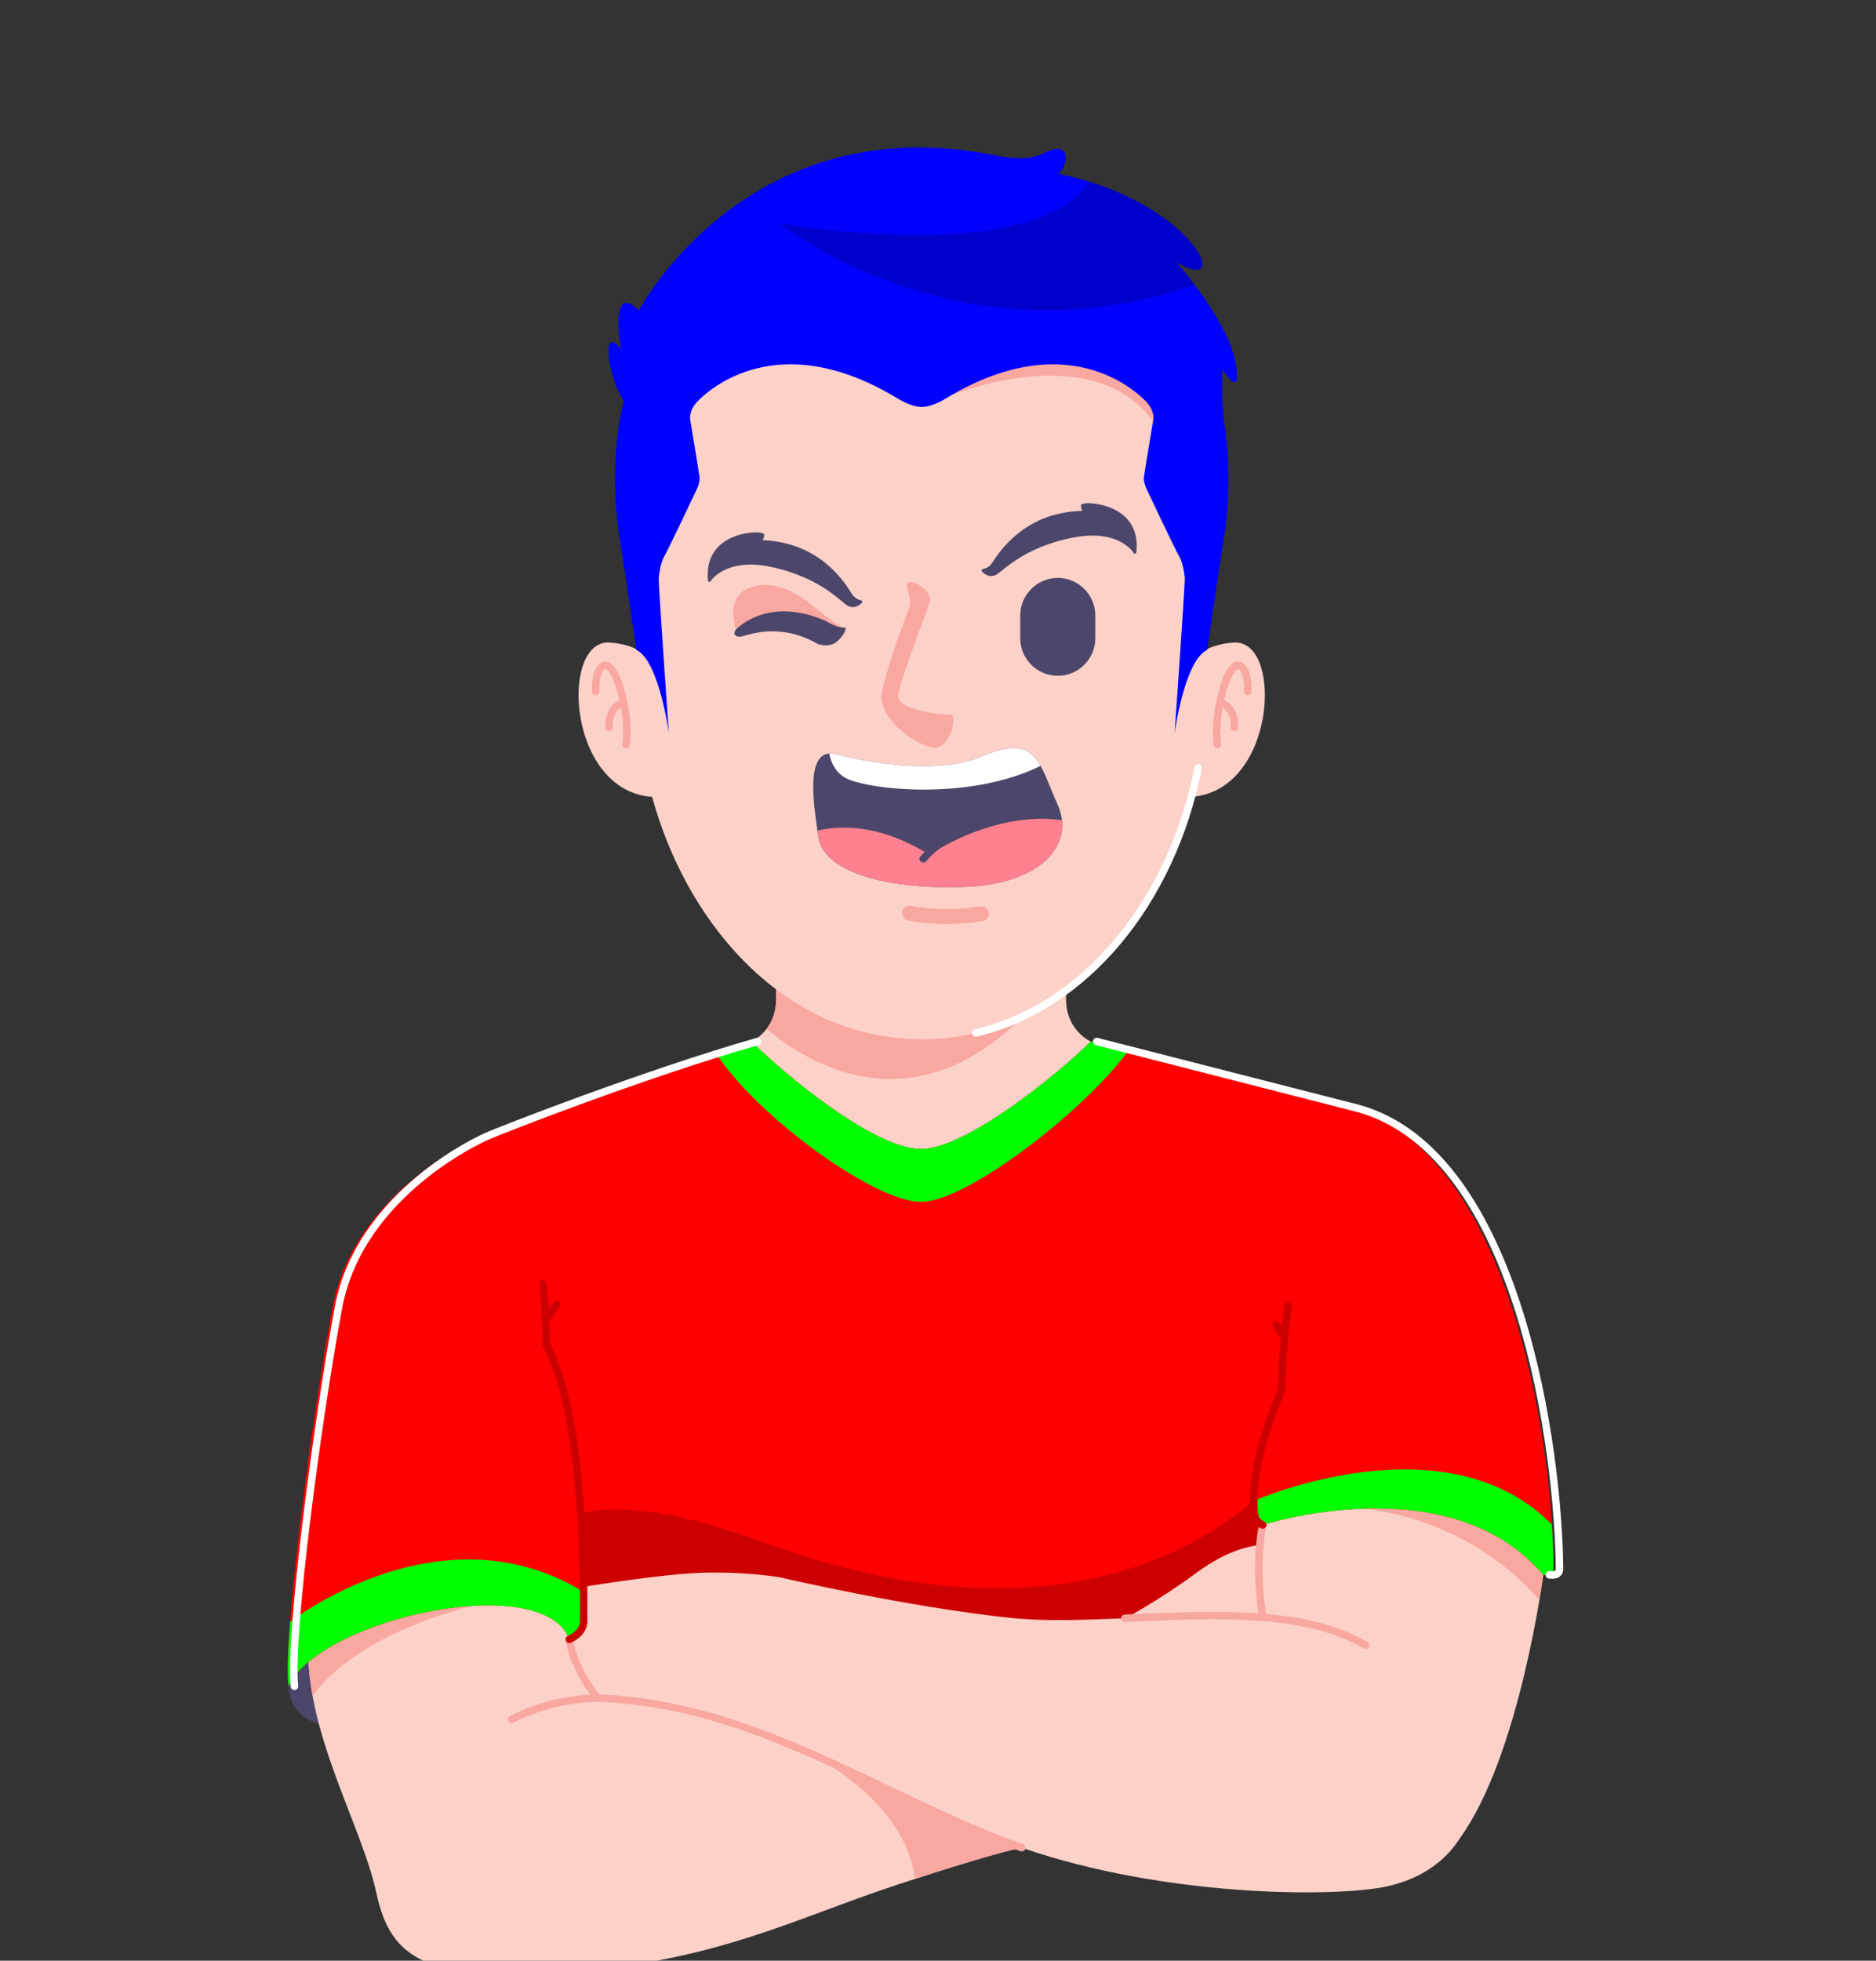 <svg width="224" height="234" viewBox="0 0 224 234" fill="none" xmlns="http://www.w3.org/2000/svg">
<rect x="0" y="0" width="224" height="234" fill="#333333" stroke="none"/>
<g clip-path="url(#clip0_1_1358)">
<path fill-rule="evenodd" clip-rule="evenodd" d="M41.534 205.995C38.656 206.298 34.74 205.5 34.44 201.242C34.143 196.984 38.521 196.734 38.604 196.866C38.687 196.998 41.714 202.41 41.714 202.523L41.534 205.995Z" fill="#4C466A"/>
<path fill-rule="evenodd" clip-rule="evenodd" d="M92.675 144.293H127.292V127.676C129.424 126.971 131.673 126.109 131.673 126.109L130.235 124.299C130.235 124.299 127.292 123.009 127.292 119.248V87.271H92.675V119.248C92.675 123.009 89.731 124.299 89.731 124.299L88.293 126.109C88.293 126.109 90.541 126.971 92.675 127.676V144.293Z" fill="#FCD1C8"/>
<path fill-rule="evenodd" clip-rule="evenodd" d="M92.673 108.952V119.248C92.673 120.846 92.143 121.999 91.531 122.793C96.915 127.315 110.672 135.613 125.013 118.153L103.035 105.296C103.035 105.296 97.292 107.351 92.673 108.952Z" fill="#F9A8A1"/>
<path fill-rule="evenodd" clip-rule="evenodd" d="M57.276 135.679C58.654 135.012 76.588 128.047 89.731 124.299C93.565 128.127 104.352 137.124 109.981 137.124C115.345 137.124 126.401 128.127 130.235 124.299L161.337 132.252V194.032L160.307 205.867H62.177L57.276 135.679Z" fill="#FF0001"/>
<path fill-rule="evenodd" clip-rule="evenodd" d="M161.337 174.58V194.032L161.099 196.76C151.608 197.831 122.763 201.309 118.469 202.104C115.427 202.667 94.472 204.845 77.695 205.867H62.177L61.155 191.236C63.498 186.611 65.763 182.679 65.763 182.679C65.763 182.679 69.635 176.139 91.221 184.093C112.807 192.049 135.535 192.485 151.659 177.4C156.263 173.092 159.328 172.802 161.337 174.58Z" fill="#CC0001"/>
<path fill-rule="evenodd" clip-rule="evenodd" d="M93.08 188.236C93.08 188.236 88.076 187.378 82.26 187.783C76.445 188.19 68.198 189.631 68.198 189.631L65.268 194.544L68.333 204.102C68.333 204.102 71.714 205.588 73.381 204.46C75.049 203.334 93.575 193.374 93.08 188.236Z" fill="#FCD1C8"/>
<path fill-rule="evenodd" clip-rule="evenodd" d="M67.974 195.651C67.974 195.651 68.379 199.055 71.354 202.662L79.737 200.224L107.863 201.938L122.039 220.528C122.039 220.528 119.764 220.778 107.415 224.835C95.063 228.892 85.867 233.94 68.469 235.294C51.07 236.646 46.651 233.94 44.939 225.918C43.224 217.892 36.375 206.716 36.825 195.988C37.276 185.26 54.675 185.168 54.675 185.168C54.675 185.168 68.287 187.242 67.974 195.651Z" fill="#FCD1C8"/>
<path fill-rule="evenodd" clip-rule="evenodd" d="M109.647 204.278L122.039 220.528C122.039 220.528 119.995 220.755 109.264 224.231C107.831 213.804 94.979 208.492 94.979 208.492L108.18 203.932C108.679 204.046 109.169 204.162 109.647 204.278Z" fill="#F9A8A1"/>
<path fill-rule="evenodd" clip-rule="evenodd" d="M37.318 202.376C36.932 200.247 36.737 198.11 36.825 195.988C37.154 188.164 46.495 185.998 51.53 185.398L56.513 191.647C56.513 191.647 43.146 194.527 37.318 202.376Z" fill="#F9A8A1"/>
<path fill-rule="evenodd" clip-rule="evenodd" d="M131.12 195.085L134.379 193.127C134.379 193.127 138.333 191.028 142.751 187.783C147.167 184.538 150.861 183.636 155.552 184.719C160.24 185.799 161.337 191.299 161.337 191.299C161.337 191.299 158.167 199.411 155.281 198.059C152.397 196.708 131.12 195.085 131.12 195.085Z" fill="#FCD1C8"/>
<path fill-rule="evenodd" clip-rule="evenodd" d="M184.271 187.944C184.271 187.944 181.473 209.474 174.328 219.364L150.789 193.034C150.789 193.034 149.703 187.111 150.779 181.995C151.857 176.878 151.857 176.878 151.857 176.878C151.857 176.878 172.772 173.179 173.763 173.722C174.755 174.263 184.221 182.375 184.271 187.944Z" fill="#FCD1C8"/>
<path fill-rule="evenodd" clip-rule="evenodd" d="M184.271 187.944C184.271 187.944 184.123 189.078 183.809 190.943C174.855 180.69 162.639 180.055 162.639 180.055L166.459 174.471C170.252 173.907 173.395 173.519 173.763 173.722C174.755 174.263 184.221 182.375 184.271 187.944Z" fill="#F9A8A1"/>
<path fill-rule="evenodd" clip-rule="evenodd" d="M185.491 187.224C185.377 170.382 179.716 137.192 161.337 132.252C161.337 132.252 153.576 143.411 153.033 165.947C153.033 165.947 149.068 174.423 149.789 180.732C149.789 180.732 149.833 181.634 150.779 181.995C150.779 181.995 173.092 174.782 184.271 187.944C184.271 187.944 185.511 188.192 185.491 187.224Z" fill="#FF0001"/>
<path fill-rule="evenodd" clip-rule="evenodd" d="M185.491 187.224C185.479 185.604 185.417 183.83 185.297 181.944C172.503 169.03 149.724 179.119 149.7 179.128C149.703 179.674 149.729 180.211 149.789 180.732C149.789 180.732 149.833 181.634 150.779 181.995C150.779 181.995 173.092 174.782 184.271 187.944C184.271 187.944 185.511 188.192 185.491 187.224Z" fill="#00FF00"/>
<path fill-rule="evenodd" clip-rule="evenodd" d="M57.276 135.679C57.276 135.679 42.314 142.068 39.699 156.042C37.083 170.014 33.81 195.383 34.44 201.242C38.275 193.104 64.92 187.34 67.974 195.651C67.974 195.651 69.687 194.952 69.687 193.51C69.687 192.067 70.09 169.116 65.221 160.555C65.221 160.555 65.586 140.547 57.276 135.679Z" fill="#FF0001"/>
<path fill-rule="evenodd" clip-rule="evenodd" d="M34.636 193.564C34.371 197.036 34.281 199.763 34.44 201.242C38.275 193.102 64.92 187.34 67.974 195.651C67.974 195.651 69.688 194.952 69.688 193.51C69.688 193.203 69.706 191.912 69.688 189.994C52.591 179.518 34.636 193.564 34.636 193.564Z" fill="#00FF00"/>
<path fill-rule="evenodd" clip-rule="evenodd" d="M93.08 188.236C93.08 188.236 108.495 191.84 120.847 193.104C133.196 194.367 152.399 190.039 163.036 196.348C173.675 202.662 175.837 210.864 175.837 214.559C175.837 218.255 172.591 224.206 164.208 225.379C155.823 226.55 135.271 225.83 119.313 219.518C103.357 213.208 89.295 203.29 71.354 202.662L93.08 188.236Z" fill="#FCD1C8"/>
<path d="M163.036 196.794L162.809 196.731C159.5 194.77 155.361 193.851 150.832 193.478L150.675 193.466C145.795 193.075 140.473 193.308 135.24 193.536L134.339 193.575H134.317C134.081 193.575 133.884 193.39 133.872 193.15C133.863 192.903 134.053 192.695 134.3 192.684L135.2 192.646C140.288 192.424 145.464 192.2 150.257 192.539C150.013 190.915 149.445 186.175 150.344 181.903C150.393 181.664 150.631 181.506 150.871 181.559C151.112 181.61 151.265 181.846 151.215 182.087C150.315 186.364 150.967 191.288 151.172 192.611C155.716 193.01 159.883 193.96 163.263 195.966C163.473 196.091 163.544 196.364 163.419 196.575C163.336 196.716 163.189 196.794 163.036 196.794ZM122.008 220.963L121.861 220.939C120.945 220.619 120.039 220.284 119.148 219.932C114.533 218.107 110.019 215.954 105.652 213.872C94.525 208.564 84.015 203.552 71.342 203.107C71.194 203.11 66.07 203.07 61.276 205.618C61.062 205.734 60.791 205.654 60.675 205.435C60.558 205.216 60.641 204.947 60.858 204.834C64.728 202.774 68.711 202.332 70.456 202.238C67.932 198.85 67.549 195.839 67.534 195.706C67.503 195.46 67.677 195.239 67.922 195.211C68.167 195.179 68.388 195.354 68.417 195.599C68.42 195.63 68.838 198.83 71.57 202.223C84.345 202.722 95.369 207.982 106.035 213.067C110.388 215.143 114.891 217.288 119.476 219.104C120.357 219.452 121.251 219.783 122.153 220.096C122.385 220.176 122.508 220.432 122.428 220.664C122.364 220.847 122.192 220.963 122.008 220.963Z" fill="#F9A8A1"/>
<path d="M67.974 196.098C67.801 196.098 67.635 195.994 67.564 195.822C67.47 195.594 67.578 195.334 67.805 195.239C67.82 195.234 69.242 194.631 69.242 193.51L69.245 193.187C69.298 185.871 68.979 168.063 64.835 160.774L64.776 160.546C64.776 160.512 64.828 157.312 64.372 153.231C64.346 152.987 64.523 152.767 64.767 152.738C65.005 152.726 65.232 152.888 65.259 153.132C65.383 154.246 65.471 155.295 65.531 156.236L66.133 155.402C66.276 155.2 66.555 155.156 66.753 155.302C66.953 155.444 66.998 155.723 66.854 155.923L65.608 157.651C65.67 159.088 65.67 160.102 65.668 160.44C69.864 167.979 70.19 185.84 70.134 193.195L70.133 193.51C70.133 195.232 68.224 196.031 68.143 196.064L67.974 196.098Z" fill="#CC0001"/>
<path fill-rule="evenodd" clip-rule="evenodd" d="M85.411 125.588C87.02 128.097 89.661 130.916 92.673 133.557C98.703 138.847 106.228 143.436 109.981 143.436C113.617 143.436 121.095 138.624 127.292 133.182C130.235 130.595 132.891 127.865 134.705 125.443L130.235 124.299C126.401 128.127 115.345 137.124 109.981 137.124C104.352 137.124 93.565 128.127 89.731 124.299C88.336 124.697 86.888 125.129 85.411 125.588Z" fill="#00FF00"/>
<path d="M150.779 182.44L150.621 182.411C149.416 181.952 149.347 180.803 149.344 180.755C148.648 174.687 152.151 166.804 152.591 165.844C152.641 163.808 152.752 161.788 152.927 159.81L152.027 158.353C151.896 158.143 151.961 157.87 152.171 157.739C152.383 157.614 152.653 157.676 152.784 157.885L153.065 158.34C153.153 157.492 153.252 156.652 153.361 155.82C153.393 155.579 153.593 155.4 153.861 155.438C154.104 155.471 154.276 155.695 154.245 155.939C153.819 159.163 153.561 162.534 153.48 165.959L153.437 166.138C153.399 166.222 149.533 174.572 150.232 180.682C150.237 180.771 150.299 181.334 150.937 181.579C151.169 181.667 151.283 181.924 151.195 182.153C151.128 182.332 150.959 182.44 150.779 182.44Z" fill="#CC0001"/>
<path fill-rule="evenodd" clip-rule="evenodd" d="M143.951 59.301V82.713C143.951 102.444 130.503 124.028 110.059 124.028C89.612 124.028 76.164 102.444 76.164 82.713V59.301C76.164 14.76 143.951 14.76 143.951 59.301Z" fill="#FCD1C8"/>
<path fill-rule="evenodd" clip-rule="evenodd" d="M119.5 39.728L113.631 47.145C113.631 47.145 131.475 39.823 138.357 51.279C145.24 62.733 139.207 43.216 137.367 41.895C135.528 40.576 119.5 39.728 119.5 39.728Z" fill="#F9A8A1"/>
<path fill-rule="evenodd" clip-rule="evenodd" d="M99.771 75.461C99.913 75.487 100.688 74.901 100.688 74.901C100.688 74.901 99.56 74.38 97.767 72.869C95.976 71.361 92.864 68.98 89.636 70.088C86.407 71.195 87.88 75.123 87.88 75.123C87.88 75.123 92.981 72.187 99.771 75.461Z" fill="#F9A8A1"/>
<path fill-rule="evenodd" clip-rule="evenodd" d="M78.02 95.113C67.698 94.577 66.826 76.284 72.786 76.687C77.748 77.02 78.787 80.184 79.116 81.512C79.445 82.84 78.02 95.113 78.02 95.113Z" fill="#FCD1C8"/>
<path fill-rule="evenodd" clip-rule="evenodd" d="M142.091 95.113C152.412 94.577 153.284 76.284 147.323 76.687C142.361 77.02 141.323 80.184 140.993 81.512C140.665 82.84 142.091 95.113 142.091 95.113Z" fill="#FCD1C8"/>
<path fill-rule="evenodd" clip-rule="evenodd" d="M126.3 68.971H126.303C128.764 68.971 130.781 70.987 130.781 73.449V76.175C130.781 78.639 128.764 80.656 126.303 80.656H126.3C123.836 80.656 121.82 78.639 121.82 76.175V73.449C121.82 70.987 123.836 68.971 126.3 68.971Z" fill="#4C466A"/>
<path fill-rule="evenodd" clip-rule="evenodd" d="M110.975 71.135C111.052 71.471 111.049 71.839 110.951 72.107C110.245 74.005 107.136 82.159 107.229 83.208C107.432 84.556 111.287 85.291 113.327 85.247C114.591 85.223 113.352 89.68 111.259 89.2C109.028 88.689 105.625 86.103 105.241 83.52C105.057 82.276 107.029 76.599 108.472 72.765C108.844 71.781 108.527 70.819 108.331 70.189C107.831 68.54 110.719 70.027 110.975 71.135Z" fill="#F9A8A1"/>
<path d="M145.364 89.299C145.148 89.299 144.959 89.14 144.924 88.919C144.627 86.936 144.959 84.119 145.789 81.569C146.553 79.228 147.415 78.867 148.021 78.979C148.953 79.148 149.523 80.581 149.432 82.541C149.421 82.787 149.2 82.997 148.969 82.967C148.721 82.955 148.531 82.748 148.544 82.503C148.619 80.836 148.145 79.907 147.86 79.853C147.729 79.821 147.193 80.14 146.639 81.847C146.455 82.407 146.297 82.985 146.165 83.565C146.817 83.828 147.883 84.595 147.841 86.82C147.836 87.061 147.637 87.256 147.395 87.256H147.385C147.14 87.252 146.944 87.048 146.949 86.801C146.979 85.256 146.393 84.671 145.987 84.452C145.701 86.051 145.628 87.607 145.805 88.787C145.844 89.031 145.675 89.257 145.432 89.293L145.364 89.299Z" fill="#F9A8A1"/>
<path d="M74.753 89.299L74.685 89.293C74.443 89.257 74.273 89.031 74.311 88.787C74.487 87.607 74.414 86.051 74.129 84.455C73.721 84.675 73.138 85.261 73.167 86.801C73.172 87.048 72.975 87.252 72.729 87.256C72.442 87.231 72.281 87.063 72.276 86.82C72.232 84.595 73.298 83.828 73.951 83.565C73.818 82.985 73.662 82.407 73.479 81.847C72.925 80.152 72.453 79.812 72.255 79.853C71.97 79.907 71.497 80.836 71.573 82.503C71.583 82.748 71.393 82.955 71.147 82.967C70.922 82.989 70.693 82.787 70.682 82.541C70.595 80.58 71.162 79.148 72.097 78.979C72.688 78.859 73.563 79.233 74.326 81.569C75.156 84.117 75.49 86.935 75.193 88.919C75.159 89.14 74.969 89.299 74.753 89.299Z" fill="#F9A8A1"/>
<path fill-rule="evenodd" clip-rule="evenodd" d="M97.701 76.881C97.701 76.881 98.545 77.189 99.377 76.903C100.211 76.616 100.991 75.351 100.979 75.041C100.968 74.732 100.491 75.179 99.033 74.351C97.601 73.536 92.224 71.391 88.049 74.955C87.329 75.572 87.78 76.143 88.633 75.94C89.487 75.74 93.183 74.265 97.701 76.881Z" fill="#4C466A"/>
<path fill-rule="evenodd" clip-rule="evenodd" d="M117.317 67.927L117.32 67.925C117.36 67.92 117.967 67.831 118.38 67.299V67.297C118.419 67.249 118.48 67.156 118.561 67.033C119.412 65.739 122.467 61.099 129.241 60.976C129.145 60.776 129.033 60.493 129.071 60.285C129.091 60.159 129.461 60.044 130.016 60.06C130.384 60.067 130.848 60.115 131.352 60.221C131.859 60.325 132.405 60.492 132.931 60.739C134.555 61.5 136.019 63.031 135.672 65.973L135.503 66.109L135.387 66.031C135.325 65.925 133.603 63.093 128.112 64.16C123.399 65.075 120.847 67.112 119.628 68.088C119.383 68.283 119.189 68.439 119.036 68.536C118.045 69.173 117.216 68.183 117.213 68.18L117.227 67.964L117.317 67.927Z" fill="#4C466A"/>
<path fill-rule="evenodd" clip-rule="evenodd" d="M102.847 71.653H102.844C102.807 71.648 102.2 71.544 101.797 71.005C101.759 70.953 101.7 70.86 101.62 70.735C100.797 69.425 97.835 64.727 91.064 64.467C91.164 64.271 91.281 63.989 91.251 63.781C91.229 63.652 90.861 63.533 90.307 63.536C89.94 63.537 89.473 63.575 88.969 63.669C88.46 63.765 87.912 63.921 87.38 64.159C85.74 64.885 84.249 66.388 84.536 69.336L84.703 69.473L84.82 69.397C84.883 69.295 86.661 66.497 92.131 67.673C96.824 68.681 99.333 70.771 100.533 71.769C100.776 71.971 100.967 72.128 101.117 72.231C102.093 72.888 102.944 71.913 102.947 71.911L102.937 71.695L102.847 71.653Z" fill="#4C466A"/>
<path fill-rule="evenodd" clip-rule="evenodd" d="M146.133 50.219C146.893 54.709 146.809 60.003 146.177 63.935C145.329 69.216 144.147 77.56 144.147 77.56C141.404 78.84 140.251 87.532 140.251 87.532C140.251 87.532 141.432 70.817 141.468 69.02C141.468 69.02 141.328 67.285 140.807 66.413C140.288 65.54 136.892 58.328 136.892 58.328C136.892 58.328 136.519 57.561 136.588 56.96C136.659 56.359 137.719 49.995 137.719 49.995C137.719 49.995 137.883 48.957 136.776 47.848C135.668 46.741 127.369 38.727 112.804 47.636C112.804 47.636 111.297 48.568 110.059 48.568C108.82 48.568 107.312 47.636 107.312 47.636C92.745 38.727 84.448 46.741 83.341 47.848C82.232 48.957 82.399 49.995 82.399 49.995C82.399 49.995 83.457 56.359 83.528 56.96C83.599 57.561 83.225 58.328 83.225 58.328C83.225 58.328 79.829 65.54 79.308 66.413C78.789 67.285 78.648 69.02 78.648 69.02C78.683 70.817 79.865 87.532 79.865 87.532C79.865 87.532 78.712 78.84 75.969 77.56C75.969 77.56 74.786 69.216 73.938 63.935C73.192 59.293 73.211 52.759 74.475 47.883C72.656 45.129 71.582 38.525 74.19 41.684C74.19 41.684 73.484 38.619 74.048 36.875C74.615 35.129 76.264 37.064 76.264 37.064C76.264 37.064 89.148 12.619 118.696 18.517C120.671 18.911 122.839 19.189 124.711 18.247C128.245 16.479 127.392 20.285 126.281 20.728C142.477 23.949 147.529 35.528 140.448 31.265C140.448 31.265 146.631 38.272 147.511 43.192C148.391 48.112 145.964 44.041 145.964 44.041C145.964 44.041 145.785 47.531 146.133 50.219Z" fill="#0000FF"/>
<path fill-rule="evenodd" clip-rule="evenodd" d="M130.053 21.681C143.227 25.751 146.947 35.176 140.448 31.265C140.448 31.265 141.404 32.347 142.617 33.959C114.579 43.812 93.195 26.716 93.195 26.716C119.883 30.512 127.745 25.312 130.053 21.681Z" fill="black" fill-opacity="0.2"/>
<path d="M113.117 110.277H112.892C111.388 110.264 109.893 110.124 108.451 109.86C107.968 109.772 107.647 109.307 107.736 108.823C107.824 108.339 108.279 108.013 108.773 108.107C110.115 108.352 111.505 108.484 112.909 108.497H113.117C114.448 108.497 115.763 108.389 117.031 108.179C117.505 108.095 117.976 108.427 118.057 108.912C118.139 109.397 117.808 109.856 117.323 109.937C115.959 110.165 114.544 110.277 113.117 110.277Z" fill="#F9A8A1"/>
<path fill-rule="evenodd" clip-rule="evenodd" d="M99.795 90.017C102.433 90.687 111.464 92.687 117.143 90.305C123.852 87.493 123.984 90.936 126.243 95.927C128.5 100.919 124.101 105.388 115.648 105.824C107.195 106.257 98.145 104.481 97.672 99.645C97.481 97.716 95.643 88.963 99.795 90.017Z" fill="#4C466A"/>
<path fill-rule="evenodd" clip-rule="evenodd" d="M124.252 91.409C115.357 95.741 103.145 94.148 100.881 92.801C99.695 92.097 99.207 90.944 99.021 89.935C99.252 89.92 99.509 89.944 99.795 90.017C102.433 90.687 111.464 92.687 117.143 90.305C121.472 88.489 123.063 89.28 124.252 91.409Z" fill="white"/>
<path fill-rule="evenodd" clip-rule="evenodd" d="M97.607 99.114C101.005 98.371 105.56 98.64 110.973 102.004C110.973 102.004 118.612 96.732 126.796 97.883C127.257 102.036 122.976 105.447 115.648 105.824C107.195 106.257 98.145 104.481 97.672 99.645C97.656 99.501 97.633 99.323 97.607 99.114Z" fill="#FF818F"/>
<path d="M110.235 102.944L109.943 102.835C109.756 102.673 109.737 102.392 109.899 102.207C111.241 100.656 112.373 100.096 112.421 100.072C112.648 99.965 112.909 100.059 113.016 100.279C113.123 100.5 113.031 100.767 112.811 100.875C112.801 100.88 111.784 101.389 110.571 102.791C110.483 102.892 110.359 102.944 110.235 102.944Z" fill="#4C466A"/>
<path d="M116.531 123.723C116.328 123.723 116.145 123.584 116.097 123.38C116.041 123.141 116.188 122.9 116.427 122.843C129.188 119.825 139.469 107.552 142.624 91.578C142.672 91.335 142.908 91.176 143.147 91.225C143.388 91.275 143.545 91.508 143.497 91.749C140.276 108.067 129.731 120.611 116.635 123.711L116.531 123.723Z" fill="white"/>
<path d="M185.313 188.419C185.101 188.419 184.94 188.39 184.903 188.382C184.661 188.334 184.505 188.1 184.555 187.859C184.601 187.616 184.836 187.468 185.076 187.507C185.26 187.542 185.585 187.539 185.703 187.439C185.72 187.424 185.767 187.386 185.763 187.234C185.675 173.814 181.219 137.864 161.941 132.682L130.844 124.731C130.607 124.668 130.463 124.427 130.524 124.188C130.584 123.951 130.825 123.815 131.065 123.867L162.167 131.822C181.987 137.15 186.564 173.619 186.653 187.223C186.664 187.694 186.453 187.972 186.276 188.122C185.985 188.363 185.604 188.419 185.313 188.419ZM35.159 201.688C34.935 201.688 34.74 201.518 34.716 201.291C34.068 195.266 37.436 169.552 39.979 155.958C42.607 141.915 57.669 135.334 57.82 135.268C59.186 134.608 77.061 127.654 90.325 123.871C90.567 123.804 90.808 123.94 90.877 124.176C90.945 124.414 90.807 124.66 90.572 124.727C77.349 128.5 59.565 135.414 58.189 136.08C58.022 136.151 43.395 142.555 40.856 156.122C38.323 169.664 34.961 195.243 35.602 201.195C35.628 201.44 35.45 201.659 35.207 201.686L35.159 201.688Z" fill="white"/>
</g>
<defs>
<clipPath id="clip0_1_1358">
<rect width="224" height="234" fill="white"/>
</clipPath>
</defs>
</svg>
